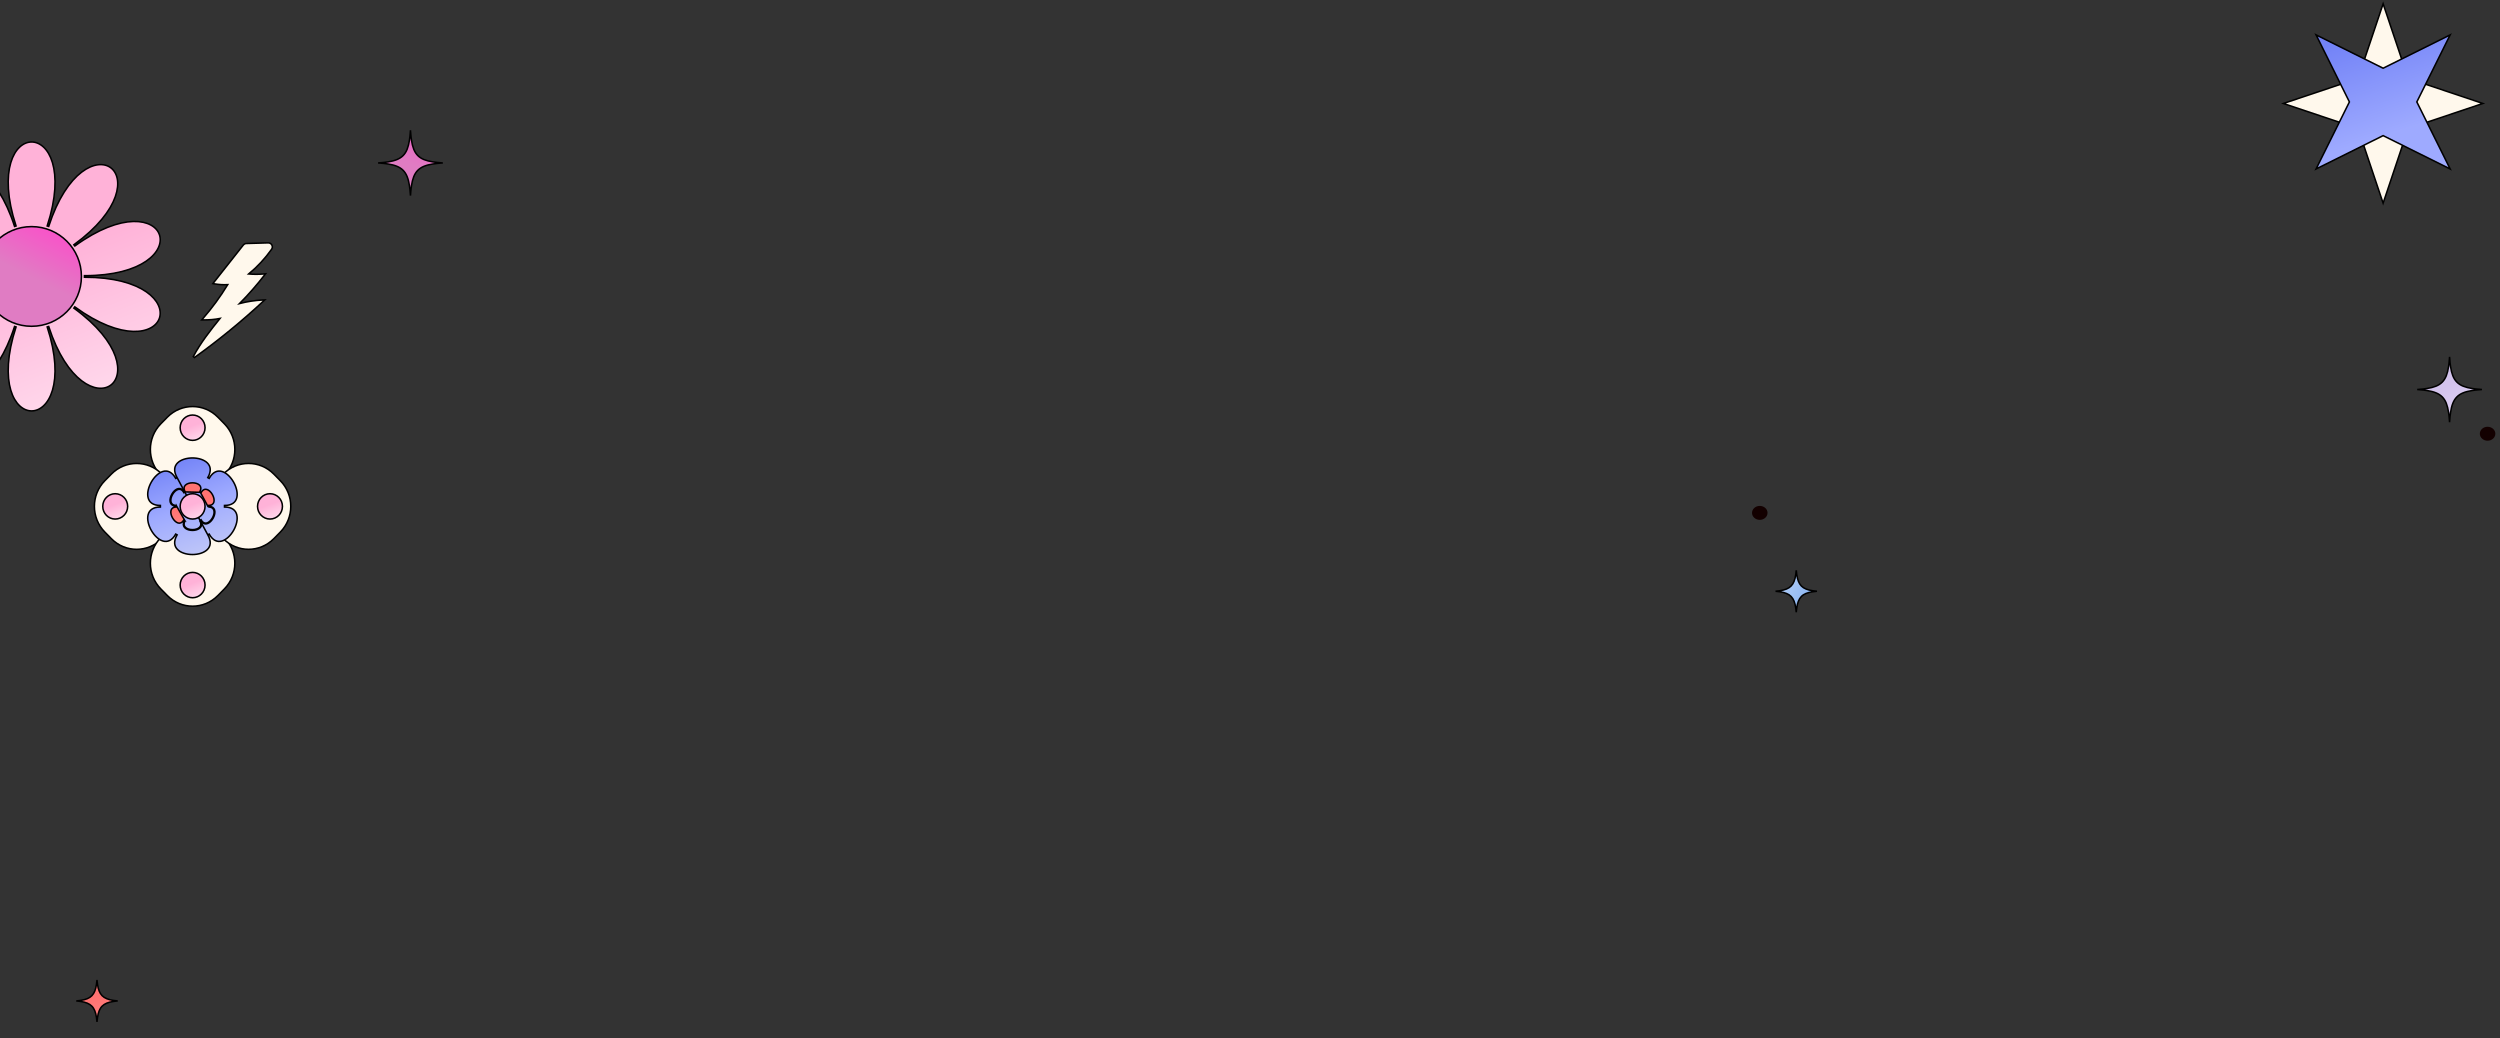 <svg width="1611" height="669" viewBox="0 0 1611 669" fill="none" xmlns="http://www.w3.org/2000/svg">
<rect x="0" y="0" width="1611" height="669" fill="#333333" stroke="none"/>
<path d="M1536.15 3.841L1535.68 2.428L1535.21 3.841L1519.54 50.541L1472.84 66.206L1471.43 66.68L1472.84 67.154L1519.54 82.819L1535.21 129.519L1535.68 130.932L1536.15 129.519L1551.82 82.819L1598.52 67.154L1599.93 66.68L1598.52 66.206L1551.82 50.541L1536.15 3.841Z" fill="#FFF8EC" stroke="black"/>
<path d="M1492.48 22.479L1535.46 43.848L1535.68 43.959L1535.9 43.848L1578.88 22.479L1557.51 65.457L1557.4 65.68L1557.51 65.902L1578.88 108.881L1535.9 87.512L1535.68 87.401L1535.46 87.512L1492.48 108.881L1513.85 65.902L1513.96 65.68L1513.85 65.457L1492.48 22.479Z" fill="url(#paint0_linear_22_411)" stroke="black"/>
<path d="M-7.44 197.746L-7.146 198.15L-6.852 198.555C-22.327 209.802 -30.426 220.706 -33.551 229.56C-36.681 238.425 -34.808 245.131 -30.532 248.24C-26.256 251.348 -19.302 251.059 -11.84 245.344C-4.389 239.637 3.476 228.563 9.389 210.367L9.864 210.521L10.34 210.676C4.427 228.872 4.281 242.454 6.955 251.453C9.633 260.464 15.089 264.786 20.375 264.786C25.662 264.786 31.118 260.464 33.796 251.453C36.47 242.454 36.324 228.872 30.411 210.676L30.886 210.521L31.362 210.367C37.275 228.563 45.139 239.637 52.591 245.344C60.053 251.059 67.006 251.348 71.282 248.24C75.559 245.131 77.431 238.425 74.302 229.56C71.177 220.706 63.078 209.802 47.603 198.555L47.897 198.15L48.191 197.746C63.665 208.993 76.535 213.329 85.918 213.566C95.314 213.803 101.112 209.948 102.748 204.918C104.384 199.888 101.962 193.361 94.225 188.028C86.499 182.703 73.544 178.643 54.421 178.643V178.143V177.643C73.544 177.643 86.502 173.584 94.232 168.258C101.973 162.925 104.399 156.398 102.766 151.368C101.133 146.338 95.337 142.483 85.939 142.72C76.554 142.957 63.68 147.292 48.196 158.537C48.194 158.538 48.193 158.54 48.191 158.541C48.191 158.541 48.191 158.541 48.191 158.541L47.897 158.136L47.603 157.732C63.078 146.484 71.177 135.58 74.302 126.727C77.431 117.861 75.559 111.155 71.282 108.047C67.006 104.938 60.053 105.227 52.591 110.942C45.139 116.65 37.275 127.723 31.362 145.92L30.886 145.765L30.411 145.61C36.324 127.414 36.47 113.832 33.796 104.834C31.118 95.823 25.662 91.5 20.375 91.5C15.089 91.5 9.633 95.823 6.955 104.834C4.281 113.832 4.427 127.414 10.34 145.61L9.864 145.765L9.389 145.92C3.476 127.723 -4.389 116.65 -11.84 110.942C-19.302 105.227 -26.256 104.938 -30.532 108.047C-34.808 111.155 -36.681 117.861 -33.551 126.727C-30.426 135.58 -22.327 146.484 -6.852 157.732L-7.146 158.136L-7.44 158.541C-22.915 147.293 -35.784 142.957 -45.168 142.72C-54.564 142.483 -60.362 146.338 -61.997 151.368C-63.633 156.399 -61.211 162.925 -53.475 168.258C-45.749 173.584 -32.794 177.643 -13.67 177.643V178.143V178.643C-32.794 178.643 -45.752 182.703 -53.482 188.028C-61.222 193.361 -63.648 199.888 -62.016 204.918C-60.383 209.948 -54.586 213.803 -45.188 213.566C-35.803 213.329 -22.928 208.994 -7.442 197.747L-7.44 197.746ZM-7.44 197.746C-7.44 197.746 -7.44 197.746 -7.44 197.746L-7.44 197.746Z" fill="url(#paint1_linear_22_411)" stroke="black"/>
<path d="M52.472 178.144C52.472 195.884 38.092 210.264 20.352 210.264C2.613 210.264 -11.768 195.884 -11.768 178.144C-11.768 160.405 2.613 146.025 20.352 146.025C38.092 146.025 52.472 160.405 52.472 178.144Z" fill="url(#paint2_linear_22_411)" stroke="black"/>
<path d="M158.807 156.914C158.092 156.916 157.449 157.226 156.981 157.718H156.945L156.795 157.908L137.705 182.09L137.183 182.751L138.014 182.892C140.889 183.381 143.832 183.565 146.752 183.429C142.026 191.165 136.669 198.495 130.719 205.325L130.007 206.142L131.091 206.153C134.66 206.19 138.246 205.885 141.764 205.222C135.507 213.009 129.268 220.91 124.559 229.765L125.291 230.406C140.795 219.282 155.618 207.168 169.596 194.187L170.604 193.25L169.23 193.321C164.216 193.579 159.235 194.346 154.375 195.592C160.072 189.839 165.428 183.735 170.392 177.346L171.097 176.438L169.952 176.541C166.724 176.832 163.463 176.832 160.24 176.556C165.841 171.934 170.82 166.561 175.018 160.63C176.268 158.868 174.941 156.427 172.782 156.502C172.781 156.502 172.781 156.502 172.78 156.502L158.807 156.914Z" fill="#FFF8EC" stroke="black"/>
<path d="M1592.99 250.333C1594.86 250.627 1596.97 250.837 1599.36 251C1596.97 251.164 1594.85 251.375 1592.98 251.67C1588.53 252.373 1585.39 253.562 1583.2 255.787C1581.01 258.011 1579.84 261.197 1579.15 265.717C1578.86 267.582 1578.66 269.688 1578.5 272.066C1578.34 269.684 1578.13 267.575 1577.85 265.709C1577.16 261.187 1575.99 258.002 1573.8 255.779C1571.6 253.555 1568.46 252.368 1564.01 251.667C1562.14 251.373 1560.03 251.163 1557.64 251C1560.03 250.836 1562.15 250.625 1564.02 250.33C1568.47 249.627 1571.61 248.438 1573.8 246.213C1575.99 243.989 1577.16 240.803 1577.85 236.283C1578.14 234.418 1578.34 232.312 1578.5 229.934C1578.66 232.316 1578.87 234.425 1579.15 236.291C1579.84 240.813 1581.01 243.998 1583.2 246.221C1585.4 248.445 1588.54 249.632 1592.99 250.333Z" fill="url(#paint3_linear_22_411)" stroke="black"/>
<path d="M278.991 104.333C280.857 104.627 282.969 104.837 285.358 105C282.965 105.164 280.85 105.375 278.982 105.67C274.526 106.373 271.387 107.562 269.196 109.787C267.007 112.011 265.839 115.197 265.149 119.717C264.865 121.582 264.659 123.688 264.5 126.066C264.34 123.684 264.134 121.575 263.848 119.709C263.156 115.187 261.987 112.002 259.796 109.779C257.604 107.555 254.464 106.368 250.009 105.667C248.143 105.373 246.031 105.163 243.642 105C246.035 104.836 248.149 104.625 250.018 104.33C254.474 103.627 257.613 102.438 259.804 100.213C261.993 97.989 263.161 94.803 263.851 90.283C264.135 88.418 264.341 86.312 264.5 83.934C264.66 86.316 264.866 88.425 265.152 90.291C265.844 94.813 267.013 97.998 269.204 100.221C271.396 102.445 274.536 103.632 278.991 104.333Z" fill="url(#paint4_linear_22_411)" stroke="black"/>
<path d="M1167.96 380.649C1168.84 380.79 1169.81 380.905 1170.86 381C1169.81 381.096 1168.84 381.211 1167.95 381.353C1164.72 381.866 1162.41 382.737 1160.8 384.387C1159.18 386.035 1158.33 388.386 1157.83 391.683C1157.7 392.556 1157.59 393.502 1157.5 394.525C1157.41 393.499 1157.3 392.552 1157.17 391.677C1156.66 388.379 1155.81 386.028 1154.2 384.381C1152.58 382.732 1150.28 381.862 1147.04 381.351C1146.16 381.21 1145.19 381.095 1144.14 381C1145.19 380.904 1146.16 380.789 1147.05 380.647C1150.28 380.134 1152.59 379.263 1154.2 377.613C1155.82 375.965 1156.67 373.614 1157.17 370.317C1157.3 369.444 1157.41 368.498 1157.5 367.475C1157.59 368.501 1157.7 369.448 1157.83 370.323C1158.34 373.621 1159.19 375.972 1160.8 377.619C1162.42 379.268 1164.72 380.138 1167.96 380.649Z" fill="url(#paint5_linear_22_411)" stroke="black"/>
<path d="M1608 279.5C1608 281.985 1605.76 284 1603 284C1600.24 284 1598 281.985 1598 279.5C1598 277.015 1600.24 275 1603 275C1605.76 275 1608 277.015 1608 279.5Z" fill="#130000"/>
<path d="M1139 330.5C1139 332.985 1136.76 335 1134 335C1131.24 335 1129 332.985 1129 330.5C1129 328.015 1131.24 326 1134 326C1136.76 326 1139 328.015 1139 330.5Z" fill="#130000"/>
<path d="M123.768 326.659L124.119 327.015L124.469 326.659L144.593 306.2C153.58 297.063 153.58 282.239 144.593 273.102L140.397 268.836C131.409 259.699 116.828 259.699 107.841 268.836L103.644 273.102C94.657 282.239 94.657 297.063 103.644 306.2L123.768 326.659Z" fill="#FFF8EC" stroke="black"/>
<path d="M124.453 326.677L124.803 326.32L124.453 325.964L104.329 305.505C95.341 296.368 80.761 296.368 71.773 305.505L67.577 309.771C58.589 318.908 58.589 333.732 67.577 342.869L71.773 347.135C80.761 356.272 95.341 356.272 104.329 347.135L124.453 326.677Z" fill="#FFF8EC" stroke="black"/>
<path d="M132.135 275.611C132.135 280.128 128.535 283.775 124.112 283.775C119.689 283.775 116.09 280.128 116.09 275.611C116.09 271.094 119.689 267.447 124.112 267.447C128.535 267.447 132.135 271.094 132.135 275.611Z" fill="url(#paint6_linear_22_411)" stroke="black"/>
<path d="M124.465 325.951L124.114 325.594L123.763 325.951L103.64 346.409C94.652 355.546 94.652 370.37 103.64 379.507L107.836 383.773C116.824 392.91 131.404 392.91 140.392 383.773L144.588 379.507C153.576 370.37 153.576 355.546 144.588 346.409L124.465 325.951Z" fill="#FFF8EC" stroke="black"/>
<path d="M132.135 377.016C132.135 381.533 128.535 385.18 124.112 385.18C119.689 385.18 116.09 381.533 116.09 377.016C116.09 372.499 119.689 368.851 124.112 368.851C128.535 368.851 132.135 372.499 132.135 377.016Z" fill="url(#paint7_linear_22_411)" stroke="black"/>
<path d="M123.761 325.954L123.411 326.311L123.761 326.667L143.885 347.126C152.873 356.263 167.453 356.263 176.441 347.126L180.637 342.86C189.625 333.723 189.625 318.899 180.637 309.762L176.441 305.496C167.453 296.359 152.873 296.359 143.885 305.496L123.761 325.954Z" fill="#FFF8EC" stroke="black"/>
<path d="M114.118 307.788L113.248 308.282C113.248 308.282 113.248 308.282 113.248 308.282C112.01 306.104 110.643 304.795 109.265 304.125C107.893 303.458 106.466 303.4 105.053 303.803C102.195 304.619 99.403 307.327 97.51 310.661C95.618 313.994 94.705 317.81 95.442 320.742C95.806 322.192 96.572 323.423 97.827 324.297C99.088 325.176 100.884 325.724 103.355 325.724V326.224V326.724C100.884 326.724 99.088 327.272 97.827 328.15C96.572 329.024 95.806 330.255 95.442 331.706C94.705 334.637 95.618 338.453 97.51 341.786C99.403 345.12 102.195 347.828 105.053 348.644C106.466 349.047 107.893 348.989 109.265 348.322C110.643 347.652 112.01 346.344 113.248 344.165L113.683 344.413L114.118 344.66C112.88 346.837 112.447 348.697 112.564 350.25C112.682 351.796 113.348 353.086 114.399 354.13C116.523 356.24 120.224 357.342 124.006 357.342C127.789 357.342 131.491 356.24 133.616 354.13C134.668 353.086 135.336 351.796 135.454 350.25C135.573 348.697 135.141 346.839 133.906 344.662L114.118 307.788ZM114.118 307.788C114.118 307.788 114.118 307.788 114.118 307.788M114.118 307.788L114.118 307.788M114.118 307.788C112.882 305.61 112.45 303.751 112.568 302.197C112.687 300.651 113.354 299.361 114.406 298.317C116.532 296.208 120.233 295.105 124.016 295.105C127.798 295.105 131.499 296.208 133.623 298.317C134.674 299.361 135.341 300.651 135.458 302.197C135.576 303.751 135.142 305.61 133.905 307.788L134.339 308.035L134.774 308.282C136.012 306.104 137.379 304.795 138.758 304.125C140.129 303.458 141.556 303.4 142.969 303.803C145.827 304.619 148.619 307.327 150.512 310.661C152.405 313.994 153.318 317.81 152.581 320.742C152.216 322.192 151.45 323.423 150.195 324.297C148.934 325.176 147.138 325.724 144.667 325.724V326.224V326.724C147.138 326.724 148.934 327.272 150.195 328.15C151.45 329.024 152.216 330.255 152.581 331.706C153.318 334.637 152.405 338.453 150.512 341.786C148.619 345.12 145.827 347.828 142.969 348.644C141.556 349.047 140.129 348.989 138.758 348.322C137.379 347.652 136.012 346.344 134.774 344.165L133.904 344.659C133.904 344.659 133.904 344.659 133.905 344.66L114.118 307.788Z" fill="url(#paint8_linear_22_411)" stroke="black"/>
<path d="M119.367 316.997C119.369 316.999 119.37 317.001 119.371 317.003L118.936 317.251L118.502 317.497C117.909 316.454 117.269 315.852 116.648 315.55C116.035 315.251 115.396 315.222 114.752 315.406C113.432 315.781 112.1 317.052 111.183 318.666C110.267 320.278 109.847 322.089 110.189 323.446C110.356 324.11 110.702 324.661 111.265 325.053C111.833 325.448 112.665 325.71 113.848 325.71C113.149 325.71 112.527 325.792 111.981 325.949C105.772 323.953 112.962 311.293 117.769 315.726C117.907 316.288 118.149 316.879 118.502 317.498L119.371 317.004C119.37 317.002 119.369 316.999 119.367 316.997ZM119.367 316.997C118.776 315.957 118.583 315.092 118.635 314.39C118.687 313.695 118.985 313.114 119.464 312.638C120.444 311.663 122.191 311.127 124.02 311.127C125.848 311.127 127.596 311.663 128.579 312.638C129.059 313.115 129.357 313.695 129.41 314.391C129.464 315.094 129.27 315.961 128.678 317.004L129.113 317.251M119.367 316.997L129.113 317.251M129.113 317.251L129.548 317.497C130.14 316.454 130.78 315.852 131.401 315.55C132.014 315.251 132.652 315.222 133.295 315.406C134.614 315.781 135.945 317.052 136.861 318.666C137.777 320.278 138.197 322.089 137.855 323.446C137.689 324.11 137.343 324.661 136.781 325.053C136.213 325.448 135.383 325.71 134.201 325.71V326.21V326.71M129.113 317.251L134.201 326.71M134.201 326.71C135.383 326.71 136.213 326.972 136.781 327.368C137.343 327.759 137.689 328.31 137.855 328.974C138.197 330.331 137.777 332.143 136.861 333.755C135.945 335.368 134.614 336.639 133.295 337.015C132.652 337.198 132.014 337.17 131.401 336.871C130.78 336.569 130.14 335.967 129.548 334.923L129.113 335.17L128.678 335.417C128.678 335.417 128.678 335.417 128.678 335.417L129.548 334.923C129.9 335.542 130.142 336.133 130.281 336.694C135.086 341.127 142.266 328.469 136.067 326.472C135.521 326.628 134.9 326.71 134.201 326.71ZM128.679 335.417C129.031 336.039 129.416 336.549 129.828 336.953M128.679 335.417L129.828 336.953M128.679 335.417C129.272 336.461 129.467 337.328 129.414 338.03C129.362 338.726 129.065 339.306 128.585 339.783C127.605 340.758 125.858 341.293 124.029 341.293C122.201 341.293 120.453 340.758 119.471 339.783C118.991 339.306 118.692 338.725 118.639 338.03C118.586 337.327 118.779 336.46 119.371 335.417C119.019 336.037 118.636 336.546 118.225 336.95C116.838 343.407 131.219 343.408 129.828 336.953M128.679 335.417L129.828 336.953M118.936 335.17L118.502 334.923C117.909 335.967 117.269 336.569 116.648 336.871C116.035 337.17 115.397 337.198 114.754 337.015C113.435 336.639 112.104 335.368 111.188 333.755C110.273 332.143 109.853 330.331 110.194 328.974C110.361 328.31 110.707 327.759 111.269 327.368C111.836 326.972 112.667 326.71 113.848 326.71V326.21L118.936 335.17Z" fill="url(#paint9_linear_22_411)" stroke="black"/>
<path d="M182.008 326.314C182.008 330.831 178.408 334.479 173.985 334.479C169.562 334.479 165.963 330.831 165.963 326.314C165.963 321.797 169.562 318.15 173.985 318.15C178.408 318.15 182.008 321.797 182.008 326.314Z" fill="url(#paint10_linear_22_411)" stroke="black"/>
<path d="M82.262 326.314C82.262 330.831 78.663 334.479 74.24 334.479C69.817 334.479 66.217 330.831 66.217 326.314C66.217 321.797 69.817 318.15 74.24 318.15C78.663 318.15 82.262 321.797 82.262 326.314Z" fill="url(#paint11_linear_22_411)" stroke="black"/>
<path d="M132.135 326.314C132.135 330.831 128.535 334.479 124.112 334.479C119.689 334.479 116.09 330.831 116.09 326.314C116.09 321.797 119.689 318.15 124.112 318.15C128.535 318.15 132.135 321.797 132.135 326.314Z" fill="url(#paint12_linear_22_411)" stroke="black"/>
<path d="M72.956 644.649C73.845 644.79 74.81 644.905 75.858 645C74.807 645.096 73.84 645.211 72.95 645.353C69.716 645.866 67.411 646.737 65.796 648.387C64.183 650.035 63.333 652.386 62.833 655.683C62.7 656.556 62.591 657.502 62.5 658.525C62.408 657.499 62.299 656.552 62.166 655.677C61.664 652.379 60.812 650.028 59.198 648.381C57.583 646.732 55.276 645.862 52.044 645.351C51.155 645.21 50.19 645.095 49.142 645C50.193 644.904 51.16 644.789 52.05 644.647C55.283 644.134 57.589 643.263 59.204 641.613C60.817 639.965 61.667 637.614 62.167 634.317C62.3 633.444 62.409 632.498 62.5 631.475C62.592 632.501 62.701 633.448 62.834 634.323C63.336 637.621 64.188 639.972 65.802 641.619C67.417 643.268 69.724 644.138 72.956 644.649Z" fill="url(#paint13_linear_22_411)" stroke="black"/>
<defs>
<linearGradient id="paint0_linear_22_411" x1="1512.72" y1="25.699" x2="1540.92" y2="113.243" gradientUnits="userSpaceOnUse">
<stop stop-color="#7383F7"/>
<stop offset="0.719" stop-color="#9EAAFF"/>
</linearGradient>
<linearGradient id="paint1_linear_22_411" x1="-38.531" y1="97.329" x2="29.899" y2="269.787" gradientUnits="userSpaceOnUse">
<stop stop-color="#FFB2D8"/>
<stop offset="0.458" stop-color="#FFB2D8"/>
<stop offset="1" stop-color="#FFD9EC"/>
</linearGradient>
<linearGradient id="paint2_linear_22_411" x1="52.972" y1="148.318" x2="14.592" y2="224.327" gradientUnits="userSpaceOnUse">
<stop stop-color="#FF48CA"/>
<stop offset="0.491" stop-color="#E07CC3"/>
<stop offset="1" stop-color="#E07CC3"/>
</linearGradient>
<linearGradient id="paint3_linear_22_411" x1="1544.12" y1="219.65" x2="1582.64" y2="293.496" gradientUnits="userSpaceOnUse">
<stop stop-color="#D3C3ED"/>
<stop offset="0.49" stop-color="#D3C3ED"/>
<stop offset="1" stop-color="#EEE3FF"/>
</linearGradient>
<linearGradient id="paint4_linear_22_411" x1="297" y1="74.826" x2="257.822" y2="151.239" gradientUnits="userSpaceOnUse">
<stop stop-color="#FF48CA"/>
<stop offset="0.491" stop-color="#E07CC3"/>
<stop offset="1" stop-color="#E07CC3"/>
</linearGradient>
<linearGradient id="paint5_linear_22_411" x1="1186.11" y1="405" x2="1128.41" y2="375.36" gradientUnits="userSpaceOnUse">
<stop stop-color="#8CB6F3"/>
<stop offset="0.419" stop-color="#8CB6F3"/>
<stop offset="0.979" stop-color="#CEE0FB"/>
</linearGradient>
<linearGradient id="paint6_linear_22_411" x1="118.091" y1="267.576" x2="124.758" y2="284.85" gradientUnits="userSpaceOnUse">
<stop stop-color="#FFB2D8"/>
<stop offset="0.458" stop-color="#FFB2D8"/>
<stop offset="1" stop-color="#FFD9EC"/>
</linearGradient>
<linearGradient id="paint7_linear_22_411" x1="118.091" y1="368.981" x2="124.758" y2="386.254" gradientUnits="userSpaceOnUse">
<stop stop-color="#FFB2D8"/>
<stop offset="0.458" stop-color="#FFB2D8"/>
<stop offset="1" stop-color="#FFD9EC"/>
</linearGradient>
<linearGradient id="paint8_linear_22_411" x1="108.818" y1="297.696" x2="130.19" y2="359.222" gradientUnits="userSpaceOnUse">
<stop stop-color="#7383F7"/>
<stop offset="0.484" stop-color="#9EAAFF"/>
<stop offset="1" stop-color="#C1C8F7"/>
</linearGradient>
<linearGradient id="paint9_linear_22_411" x1="112.503" y1="310.627" x2="123.265" y2="343.677" gradientUnits="userSpaceOnUse">
<stop stop-color="#FF7372"/>
<stop offset="0.484" stop-color="#FF7372"/>
<stop offset="1" stop-color="#FF8C8B"/>
</linearGradient>
<linearGradient id="paint10_linear_22_411" x1="167.964" y1="318.279" x2="174.631" y2="335.553" gradientUnits="userSpaceOnUse">
<stop stop-color="#FFB2D8"/>
<stop offset="0.458" stop-color="#FFB2D8"/>
<stop offset="1" stop-color="#FFD9EC"/>
</linearGradient>
<linearGradient id="paint11_linear_22_411" x1="68.219" y1="318.279" x2="74.885" y2="335.553" gradientUnits="userSpaceOnUse">
<stop stop-color="#FFB2D8"/>
<stop offset="0.458" stop-color="#FFB2D8"/>
<stop offset="1" stop-color="#FFD9EC"/>
</linearGradient>
<linearGradient id="paint12_linear_22_411" x1="118.091" y1="318.279" x2="124.758" y2="335.553" gradientUnits="userSpaceOnUse">
<stop stop-color="#FFB2D8"/>
<stop offset="0.458" stop-color="#FFB2D8"/>
<stop offset="1" stop-color="#FFD9EC"/>
</linearGradient>
<linearGradient id="paint13_linear_22_411" x1="43.768" y1="621" x2="59.623" y2="672.408" gradientUnits="userSpaceOnUse">
<stop stop-color="#FF7372"/>
<stop offset="0.484" stop-color="#FF7372"/>
<stop offset="1" stop-color="#FF8C8B"/>
</linearGradient>
</defs>
</svg>
